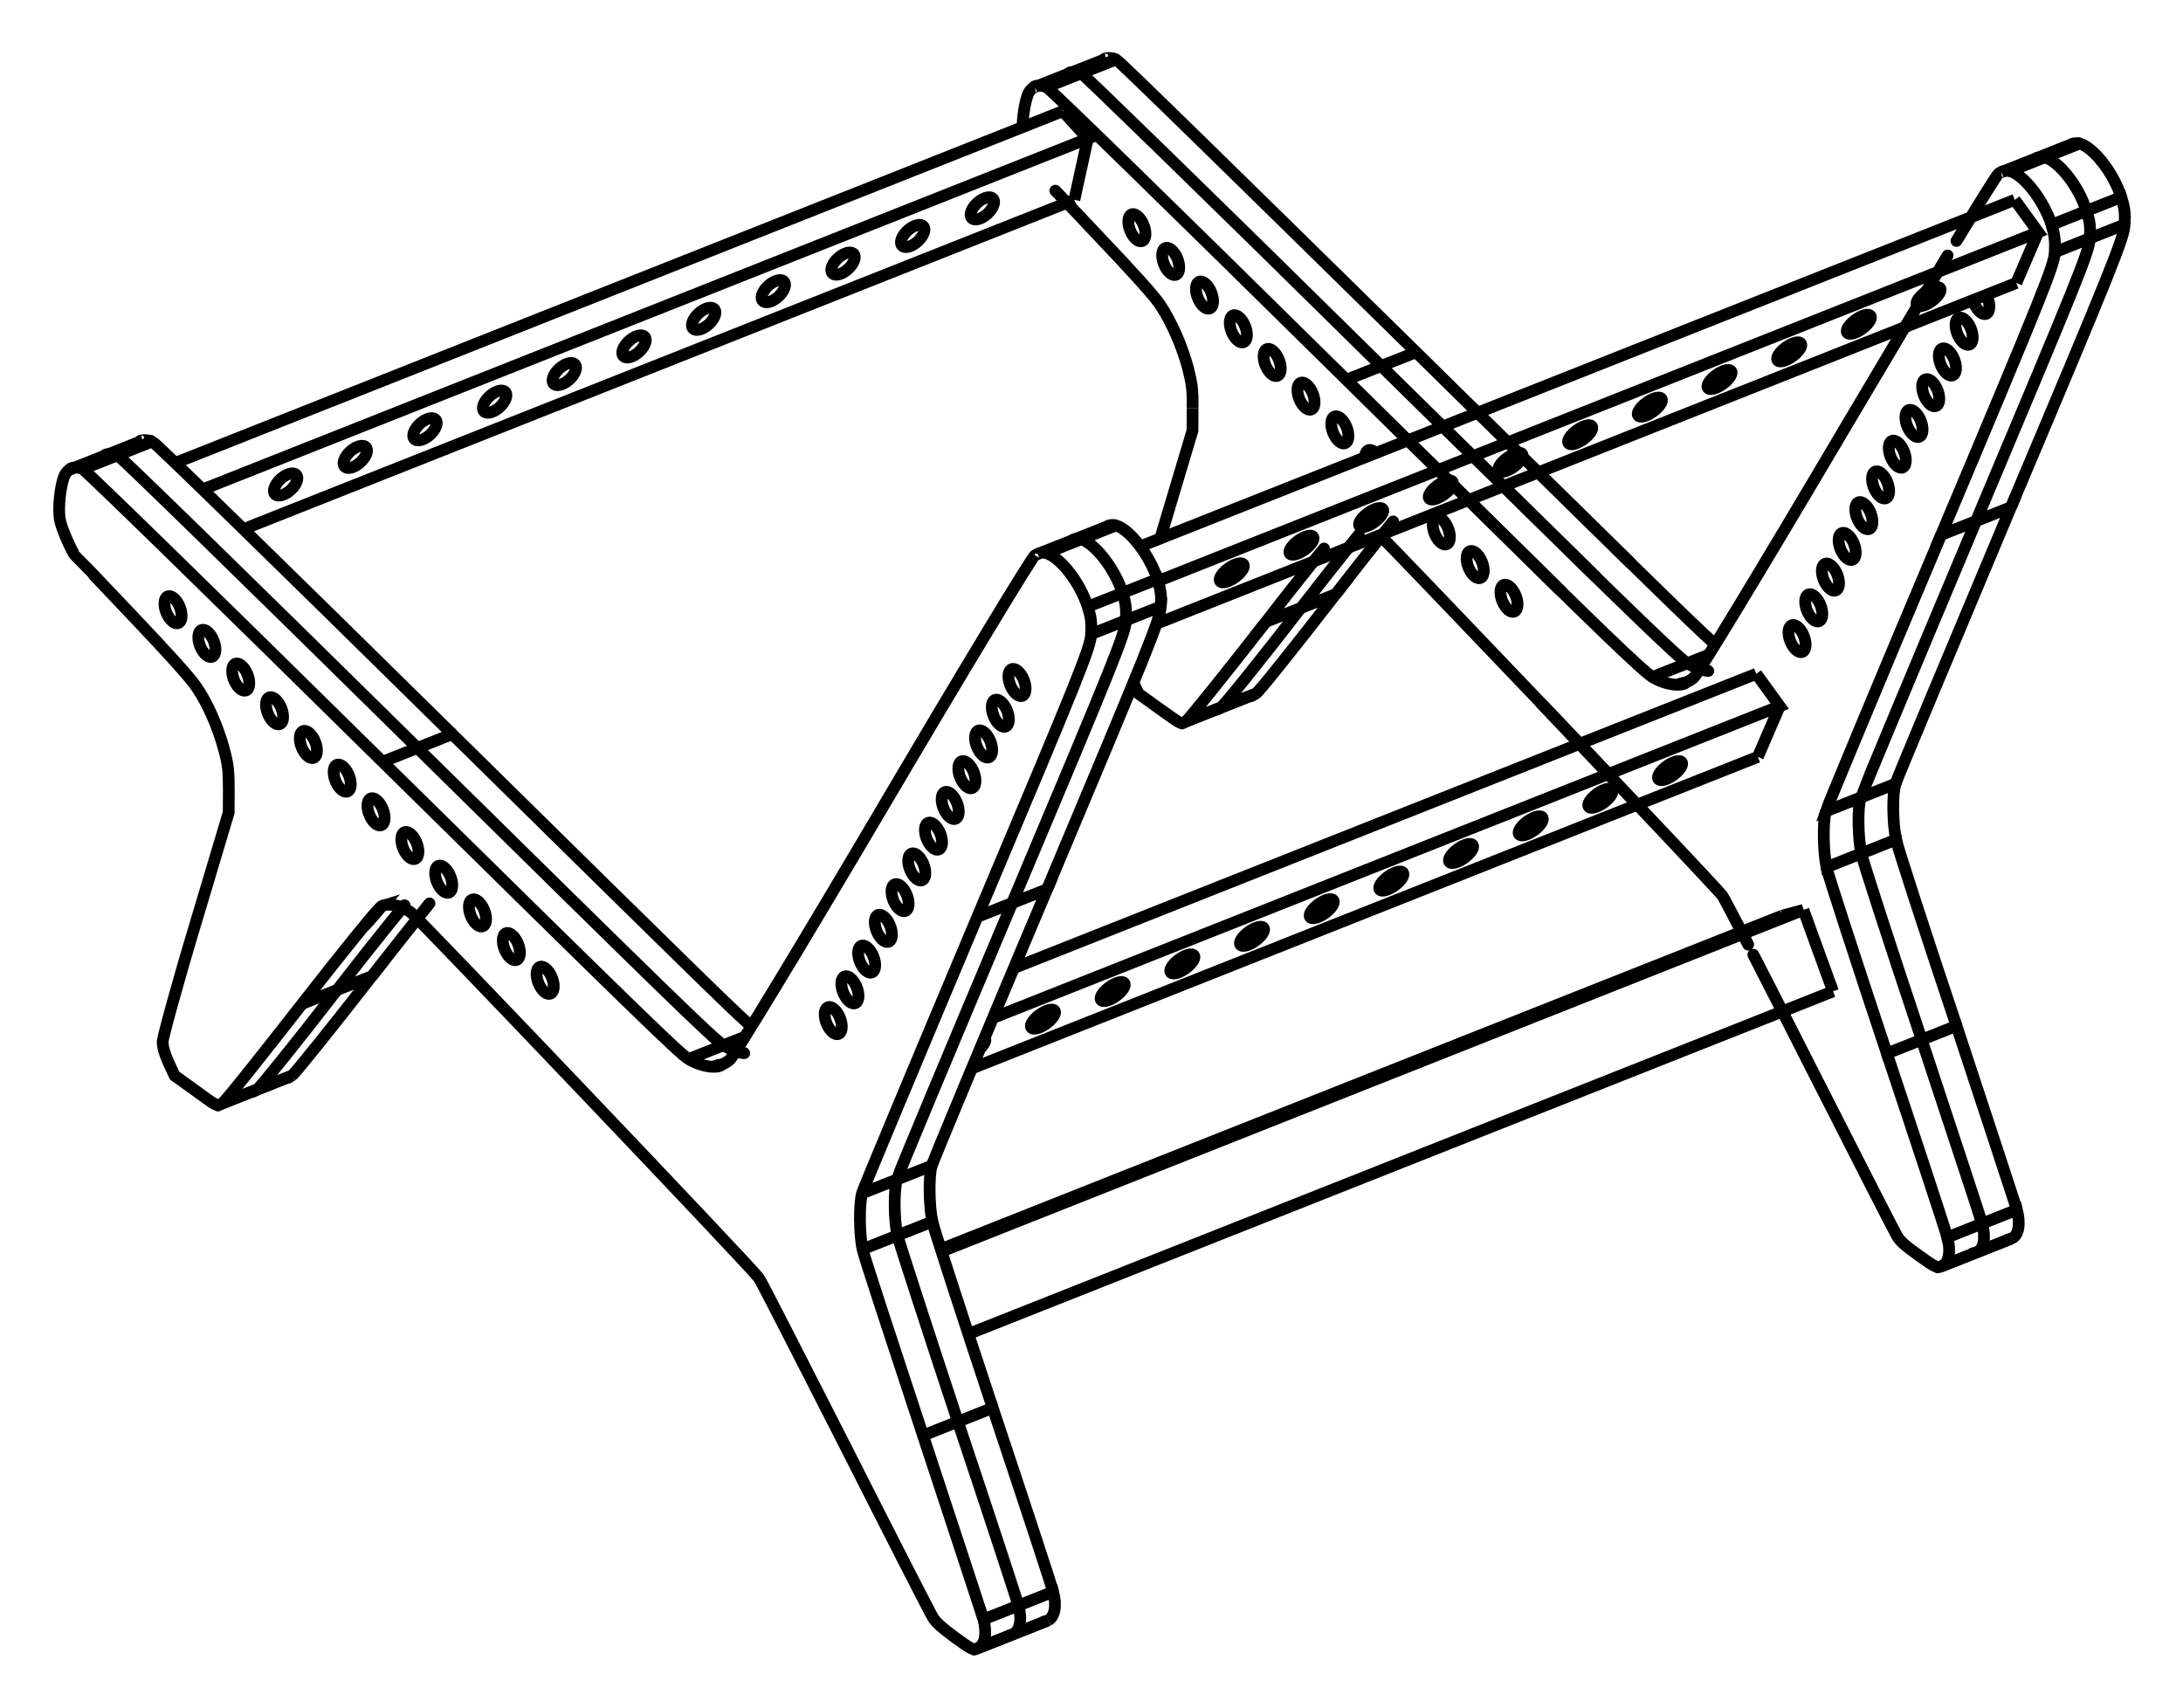 <svg version="1.1" xmlns="http://www.w3.org/2000/svg" viewBox="-18.875 -10.065 37.744 29.529" fill="none" stroke="black" stroke-width="0.6%" vector-effect="non-scaling-stroke">
    <path d="M 17.083 -7.584 C 17.03 -7.6 16.94 -7.58 16.938 -7.569 L 16.336 -7.33 L 15.734 -7.092 C 15.82 -7.12 15.73 -7.1 15.68 -7.063 C 15.62 -7.02 14.45 -5.07 15.204 -6.311" />
    <path d="M 16.481 -7.346 C 16.43 -7.36 16.34 -7.34 16.336 -7.33" />
    <path d="M 17.801 -6.657 C 17.67 -7.07 17.33 -7.51 17.083 -7.584 L 16.481 -7.346 L 15.878 -7.107 C 15.82 -7.12 15.73 -7.1 15.734 -7.092" />
    <path d="M 17.199 -6.418 C 17.07 -6.84 16.73 -7.27 16.481 -7.346" />
    <path d="M 17.859 -6.183 C 17.87 -6.39 17.86 -6.47 17.801 -6.657 L 17.199 -6.418 L 16.597 -6.179 C 16.46 -6.6 16.12 -7.04 15.878 -7.107" />
    <path d="M 15.893 -1.295 C 17.67 -5.5 17.85 -5.96 17.859 -6.183 L 17.257 -5.945 C 17.27 -6.15 17.26 -6.24 17.199 -6.418" />
    <path d="M 13.898 3.486 C 13.92 3.41 14.82 1.26 15.893 -1.295 L 15.291 -1.056 C 17.06 -5.26 17.25 -5.72 17.257 -5.945 L 16.655 -5.706 C 16.66 -5.91 16.65 -6 16.597 -6.179" />
    <path d="M 10.784 1.072 C 10.74 1.06 9.92 0.27 7.721 -1.897" />
    <path d="M 6.672 -2.929 C 10.74 1.06 9.92 0.27 5.609 -3.976 C 2.49 -7.04 0.48 -9.01 0.422 -9.037 C 0.31 -9.09 0.17 -9.04 0.229 -9.04 L -0.373 -8.802 L -0.976 -8.563 C -0.9 -8.61 -1.04 -8.56 -1.09 -8.459 C -1.17 -8.3 -1.21 -7.87 -1.186 -7.871" />
    <path d="M 13.908 4.452 C 13.85 4.18 13.84 3.67 13.898 3.486 L 13.295 3.724 C 13.32 3.65 14.22 1.49 15.291 -1.056 L 14.688 -0.818 C 16.46 -5.02 16.64 -5.48 16.655 -5.706" />
    <path d="M 14.953 7.672 C 14.4 6.02 13.93 4.57 13.908 4.452 L 13.306 4.691 C 13.25 4.42 13.24 3.91 13.295 3.724 L 12.693 3.963 C 12.72 3.88 13.61 1.73 14.688 -0.818" />
    <path d="M 15.998 10.851 C 15.97 10.76 15.5 9.33 14.953 7.672 L 14.351 7.911 C 13.8 6.26 13.33 4.81 13.306 4.691 L 12.704 4.929 C 12.65 4.66 12.64 4.15 12.693 3.963" />
    <path d="M 15.911 11.345 C 16.03 11.29 16.06 11.09 15.998 10.851 L 15.396 11.09 C 15.37 11 14.9 9.57 14.351 7.911 L 13.749 8.149 C 13.2 6.5 12.73 5.05 12.704 4.929" />
    <path d="M 15.891 11.354 C 15.8 11.37 15.82 11.39 15.911 11.345 L 15.309 11.584 C 15.43 11.53 15.46 11.33 15.396 11.09 L 14.794 11.329 C 14.77 11.23 14.3 9.8 13.749 8.149" />
    <path d="M 4.219 0.208 C 4.93 -0.71 5.55 -1.47 5.005 -0.786" />
    <path d="M 2.84 1.926 C 2.89 1.9 3.51 1.12 4.219 0.208 L 3.617 0.447 C 4.33 -0.47 4.95 -1.23 4.444 -0.599" />
    <path d="M 2.801 1.947 C 2.74 1.98 2.75 1.98 2.84 1.926 L 2.238 2.164 C 2.29 2.13 2.91 1.36 3.617 0.447 L 3.015 0.685 C 3.72 -0.23 4.35 -0.99 3.842 -0.36" />
    <path d="M 14.06 -4.41 C 15.62 -7.02 14.45 -5.07 13.061 -2.727 C 11.61 -0.27 10.49 1.58 10.41 1.651 C 10.24 1.8 9.96 1.8 10.283 1.728 C 10.24 1.8 9.96 1.8 9.696 1.641 C 9.53 1.54 8.71 0.75 6.516 -1.42" />
    <path d="M 10.516 1.498 C 10.84 1.56 10.56 1.56 10.298 1.402 C 10.14 1.3 9.32 0.51 7.119 -1.659" />
    <path d="M 6.07 -2.69 C 10.14 1.3 9.32 0.51 5.006 -3.737 C 1.89 -6.81 -0.13 -8.77 -0.18 -8.798 C -0.3 -8.85 -0.44 -8.8 -0.373 -8.802" />
    <path d="M 15.289 11.593 C 15.19 11.61 15.22 11.62 15.309 11.584 L 14.707 11.823 C 14.82 11.77 14.86 11.57 14.794 11.329" />
    <path d="M 1.745 -3.01 L 1.743 -2.621 L 1.186 -0.755" />
    <path d="M 2.198 2.186 C 2.14 2.21 2.15 2.22 2.238 2.164 L 1.635 2.403 C 1.68 2.37 2.3 1.6 3.015 0.685" />
    <path d="M 0.722 1.742 L 0.809 1.927 L 1.178 2.193 C 1.54 2.45 1.55 2.46 1.596 2.425 C 1.54 2.45 1.55 2.46 1.635 2.403" />
    <path d="M 2.976 -3.942 A 0.247 0.125 248.38 0 1 3.03 -4.028 A 0.247 0.125 248.38 1 1 3.212 -3.568 A 0.247 0.125 248.38 0 1 2.976 -3.942 Z" />
    <path d="M 4.146 -2.777 A 0.247 0.125 248.38 0 1 4.2 -2.863 A 0.247 0.125 248.38 1 1 4.382 -2.403 A 0.247 0.125 248.38 0 1 4.146 -2.777 Z" />
    <path d="M 3.561 -3.36 A 0.247 0.125 248.38 0 1 3.615 -3.446 A 0.247 0.125 248.38 1 1 3.797 -2.986 A 0.247 0.125 248.38 0 1 3.561 -3.36 Z" />
    <path d="M 0.637 -6.272 A 0.247 0.125 248.38 0 1 0.69 -6.358 A 0.247 0.125 248.38 1 1 0.873 -5.898 A 0.247 0.125 248.38 0 1 0.637 -6.272 Z" />
    <path d="M 1.222 -5.69 A 0.247 0.125 248.38 0 1 1.275 -5.776 A 0.247 0.125 248.38 1 1 1.457 -5.315 A 0.247 0.125 248.38 0 1 1.222 -5.69 Z" />
    <path d="M 1.806 -5.107 A 0.247 0.125 248.38 0 1 1.86 -5.193 A 0.247 0.125 248.38 1 1 2.042 -4.733 A 0.247 0.125 248.38 0 1 1.806 -5.107 Z" />
    <path d="M 2.391 -4.525 A 0.247 0.125 248.38 0 1 2.445 -4.611 A 0.247 0.125 248.38 1 1 2.627 -4.15 A 0.247 0.125 248.38 0 1 2.391 -4.525 Z" />
    <path d="M 5.901 -1.03 A 0.247 0.125 248.38 0 1 5.954 -1.116 A 0.247 0.125 248.38 1 1 6.137 -0.656 A 0.247 0.125 248.38 0 1 5.901 -1.03 Z" />
    <path d="M 4.731 -2.195 A 0.247 0.125 248.38 0 1 4.785 -2.281 A 0.247 0.125 248.38 0 1 4.909 -2.231" />
    <path d="M 4.728 -2.159 A 0.247 0.125 248.38 0 1 4.731 -2.195" />
    <path d="M 6.486 -0.448 A 0.247 0.125 248.38 0 1 6.539 -0.534 A 0.247 0.125 248.38 1 1 6.722 -0.073 A 0.247 0.125 248.38 0 1 6.486 -0.448 Z" />
    <path d="M 7.071 0.135 A 0.247 0.125 248.38 0 1 7.124 0.049 A 0.247 0.125 248.38 1 1 7.306 0.509 A 0.247 0.125 248.38 0 1 7.071 0.135 Z" />
    <path d="M 12.124 1.107 A 0.247 0.125 248.38 0 1 12.105 0.746 A 0.247 0.125 248.38 0 1 12.287 1.206 A 0.247 0.125 248.38 0 1 12.124 1.107 Z" />
    <path d="M 12.413 0.576 A 0.247 0.125 248.38 0 1 12.393 0.214 A 0.247 0.125 248.38 0 1 12.576 0.675 A 0.247 0.125 248.38 0 1 12.413 0.576 Z" />
    <path d="M 12.702 0.045 A 0.247 0.125 248.38 0 1 12.682 -0.317 A 0.247 0.125 248.38 0 1 12.865 0.143 A 0.247 0.125 248.38 0 1 12.702 0.045 Z" />
    <path d="M 12.991 -0.487 A 0.247 0.125 248.38 0 1 12.971 -0.848 A 0.247 0.125 248.38 0 1 13.154 -0.388 A 0.247 0.125 248.38 0 1 12.991 -0.487 Z" />
    <path d="M 13.28 -1.018 A 0.247 0.125 248.38 0 1 13.26 -1.38 A 0.247 0.125 248.38 0 1 13.442 -0.919 A 0.247 0.125 248.38 0 1 13.28 -1.018 Z" />
    <path d="M 13.569 -1.549 A 0.247 0.125 248.38 0 1 13.549 -1.911 A 0.247 0.125 248.38 0 1 13.731 -1.451 A 0.247 0.125 248.38 0 1 13.569 -1.549 Z" />
    <path d="M 13.858 -2.081 A 0.247 0.125 248.38 0 1 13.838 -2.442 A 0.247 0.125 248.38 0 1 14.02 -1.982 A 0.247 0.125 248.38 0 1 13.858 -2.081 Z" />
    <path d="M 14.146 -2.612 A 0.247 0.125 248.38 0 1 14.127 -2.974 A 0.247 0.125 248.38 0 1 14.309 -2.514 A 0.247 0.125 248.38 0 1 14.146 -2.612 Z" />
    <path d="M 14.435 -3.144 A 0.247 0.125 248.38 0 1 14.416 -3.505 A 0.247 0.125 248.38 0 1 14.598 -3.045 A 0.247 0.125 248.38 0 1 14.435 -3.144 Z" />
    <path d="M 14.724 -3.675 A 0.247 0.125 248.38 0 1 14.704 -4.037 A 0.247 0.125 248.38 0 1 14.887 -3.576 A 0.247 0.125 248.38 0 1 14.724 -3.675 Z" />
    <path d="M 15.013 -4.206 A 0.247 0.125 248.38 0 1 14.993 -4.568 A 0.247 0.125 248.38 0 1 15.176 -4.108 A 0.247 0.125 248.38 0 1 15.013 -4.206 Z" />
    <path d="M 15.302 -4.738 A 0.247 0.125 248.38 0 1 15.24 -4.877" />
    <path d="M 15.465 -4.967 A 0.247 0.125 248.38 0 1 15.465 -4.639 A 0.247 0.125 248.38 0 1 15.302 -4.738" />
    <path d="M 5.467 -2.452 C 9.53 1.54 8.71 0.75 4.404 -3.499 C 1.29 -6.57 -0.73 -8.54 -0.782 -8.559 C -0.9 -8.61 -1.04 -8.56 -0.976 -8.563" />
    <path d="M -0.428 -6.559 C -0.91 -7.06 -0.46 -6.6 0.068 -6.035 C 0.73 -5.34 1.09 -4.94 1.187 -4.789 C 1.38 -4.5 1.56 -4.09 1.665 -3.703 C 1.73 -3.44 1.75 -3.34 1.745 -3.01" />
    <path d="M 4.98 -0.811 C 5.02 -0.8 10.77 5.24 8.435 2.796" />
    <path d="M 9.432 3.848 C 5.02 -0.8 10.77 5.24 10.908 5.425 C 10.94 5.47 11.62 6.78 11.235 6.046" />
    <path d="M 11.941 7.422 C 10.94 5.47 11.62 6.78 12.408 8.339 C 13.2 9.9 13.88 11.23 13.919 11.295 C 13.97 11.39 14.06 11.47 14.302 11.642 C 14.59 11.85 14.62 11.86 14.687 11.831 C 14.59 11.85 14.62 11.86 14.707 11.823" />
    <path d="M -0.499 -8.143 L -0.068 -7.668 L -15.371 -1.603" />
    <path d="M -0.068 -7.668 L -0.299 -6.61" />
    <path d="M 11.939 5.767 L 12.306 5.667 L -2.597 11.573" />
    <path d="M 12.306 5.667 L 12.818 7.075" />
    <path d="M 11.491 1.585 L 11.896 2.144 L -1.707 7.535" />
    <path d="M 11.896 2.144 L 11.518 3.021" />
    <path d="M 15.96 -6.61 L 16.365 -6.051 L 1.147 -0.019" />
    <path d="M 16.365 -6.051 L 15.987 -5.173" />
    <path d="M -0.499 -8.143 L -15.845 -2.061" />
    <path d="M -14.666 -0.916 L -0.299 -6.61" />
    <path d="M -13.898 -1.863 A 0.247 0.128 137.73 0 1 -13.753 -1.854 A 0.247 0.128 137.73 1 1 -14.119 -1.522 A 0.247 0.128 137.73 0 1 -13.898 -1.863 Z" />
    <path d="M -12.694 -2.34 A 0.247 0.128 137.73 0 1 -12.549 -2.332 A 0.247 0.128 137.73 1 1 -12.915 -1.999 A 0.247 0.128 137.73 0 1 -12.694 -2.34 Z" />
    <path d="M -11.489 -2.818 A 0.247 0.128 137.73 0 1 -11.344 -2.809 A 0.247 0.128 137.73 1 1 -11.71 -2.476 A 0.247 0.128 137.73 0 1 -11.489 -2.818 Z" />
    <path d="M -10.284 -3.295 A 0.247 0.128 137.73 0 1 -10.139 -3.287 A 0.247 0.128 137.73 1 1 -10.506 -2.954 A 0.247 0.128 137.73 0 1 -10.284 -3.295 Z" />
    <path d="M -9.08 -3.772 A 0.247 0.128 137.73 0 1 -8.935 -3.764 A 0.247 0.128 137.73 1 1 -9.301 -3.431 A 0.247 0.128 137.73 0 1 -9.08 -3.772 Z" />
    <path d="M -7.875 -4.25 A 0.247 0.128 137.73 0 1 -7.73 -4.242 A 0.247 0.128 137.73 1 1 -8.096 -3.909 A 0.247 0.128 137.73 0 1 -7.875 -4.25 Z" />
    <path d="M -6.67 -4.727 A 0.247 0.128 137.73 0 1 -6.525 -4.719 A 0.247 0.128 137.73 1 1 -6.892 -4.386 A 0.247 0.128 137.73 0 1 -6.67 -4.727 Z" />
    <path d="M -5.466 -5.205 A 0.247 0.128 137.73 0 1 -5.321 -5.197 A 0.247 0.128 137.73 1 1 -5.687 -4.864 A 0.247 0.128 137.73 0 1 -5.466 -5.205 Z" />
    <path d="M -4.261 -5.682 A 0.247 0.128 137.73 0 1 -4.116 -5.674 A 0.247 0.128 137.73 1 1 -4.482 -5.341 A 0.247 0.128 137.73 0 1 -4.261 -5.682 Z" />
    <path d="M -3.056 -6.16 A 0.247 0.128 137.73 0 1 -2.911 -6.152 A 0.247 0.128 137.73 1 1 -3.278 -5.819 A 0.247 0.128 137.73 0 1 -3.056 -6.16 Z" />
    <path d="M -1.852 -6.637 A 0.247 0.128 137.73 0 1 -1.707 -6.629 A 0.247 0.128 137.73 1 1 -2.073 -6.296 A 0.247 0.128 137.73 0 1 -1.852 -6.637 Z" />
    <path d="M 11.939 5.767 L -2.609 11.533" />
    <path d="M -2.133 13 L 12.818 7.075" />
    <path d="M 11.491 1.585 L -1.345 6.672" />
    <path d="M -2.072 8.408 L 11.518 3.021" />
    <path d="M -1.852 7.881 A 0.247 0.096 144.103 0 1 -1.846 7.888 A 0.247 0.096 144.103 0 1 -1.927 8.06" />
    <path d="M -0.779 7.411 A 0.247 0.096 144.103 0 1 -0.641 7.411 A 0.247 0.096 144.103 0 1 -1.042 7.701 A 0.247 0.096 144.103 0 1 -0.779 7.411 Z" />
    <path d="M 0.426 6.934 A 0.247 0.096 144.103 0 1 0.564 6.934 A 0.247 0.096 144.103 0 1 0.163 7.224 A 0.247 0.096 144.103 0 1 0.426 6.934 Z" />
    <path d="M 1.63 6.456 A 0.247 0.096 144.103 0 1 1.768 6.456 A 0.247 0.096 144.103 0 1 1.367 6.746 A 0.247 0.096 144.103 0 1 1.63 6.456 Z" />
    <path d="M 2.835 5.979 A 0.247 0.096 144.103 0 1 2.973 5.979 A 0.247 0.096 144.103 0 1 2.572 6.269 A 0.247 0.096 144.103 0 1 2.835 5.979 Z" />
    <path d="M 4.04 5.502 A 0.247 0.096 144.103 0 1 4.178 5.501 A 0.247 0.096 144.103 0 1 3.777 5.791 A 0.247 0.096 144.103 0 1 4.04 5.502 Z" />
    <path d="M 5.244 5.024 A 0.247 0.096 144.103 0 1 5.382 5.024 A 0.247 0.096 144.103 0 1 4.981 5.314 A 0.247 0.096 144.103 0 1 5.244 5.024 Z" />
    <path d="M 6.449 4.547 A 0.247 0.096 144.103 0 1 6.587 4.546 A 0.247 0.096 144.103 0 1 6.186 4.837 A 0.247 0.096 144.103 0 1 6.449 4.547 Z" />
    <path d="M 7.653 4.069 A 0.247 0.096 144.103 0 1 7.792 4.069 A 0.247 0.096 144.103 0 1 7.391 4.359 A 0.247 0.096 144.103 0 1 7.653 4.069 Z" />
    <path d="M 8.858 3.592 A 0.247 0.096 144.103 0 1 8.996 3.591 A 0.247 0.096 144.103 0 1 8.595 3.882 A 0.247 0.096 144.103 0 1 8.858 3.592 Z" />
    <path d="M 10.063 3.114 A 0.247 0.096 144.103 0 1 10.201 3.114 A 0.247 0.096 144.103 0 1 9.8 3.404 A 0.247 0.096 144.103 0 1 10.063 3.114 Z" />
    <path d="M 15.96 -6.61 L 0.841 -0.618" />
    <path d="M 1.123 0.718 L 15.987 -5.173" />
    <path d="M 2.485 -0.306 A 0.247 0.096 144.103 0 1 2.623 -0.306 A 0.247 0.096 144.103 0 1 2.222 -0.016 A 0.247 0.096 144.103 0 1 2.485 -0.306 Z" />
    <path d="M 3.69 -0.783 A 0.247 0.096 144.103 0 1 3.828 -0.784 A 0.247 0.096 144.103 0 1 3.427 -0.494 A 0.247 0.096 144.103 0 1 3.69 -0.783 Z" />
    <path d="M 4.894 -1.261 A 0.247 0.096 144.103 0 1 5.033 -1.261 A 0.247 0.096 144.103 0 1 4.632 -0.971 A 0.247 0.096 144.103 0 1 4.894 -1.261 Z" />
    <path d="M 6.099 -1.738 A 0.247 0.096 144.103 0 1 6.237 -1.739 A 0.247 0.096 144.103 0 1 5.836 -1.448 A 0.247 0.096 144.103 0 1 6.099 -1.738 Z" />
    <path d="M 7.304 -2.216 A 0.247 0.096 144.103 0 1 7.442 -2.216 A 0.247 0.096 144.103 0 1 7.041 -1.926 A 0.247 0.096 144.103 0 1 7.304 -2.216 Z" />
    <path d="M 8.508 -2.693 A 0.247 0.096 144.103 0 1 8.647 -2.694 A 0.247 0.096 144.103 0 1 8.246 -2.403 A 0.247 0.096 144.103 0 1 8.508 -2.693 Z" />
    <path d="M 9.713 -3.171 A 0.247 0.096 144.103 0 1 9.851 -3.171 A 0.247 0.096 144.103 0 1 9.45 -2.881 A 0.247 0.096 144.103 0 1 9.713 -3.171 Z" />
    <path d="M 10.918 -3.648 A 0.247 0.096 144.103 0 1 11.056 -3.648 A 0.247 0.096 144.103 0 1 10.655 -3.358 A 0.247 0.096 144.103 0 1 10.918 -3.648 Z" />
    <path d="M 12.122 -4.126 A 0.247 0.096 144.103 0 1 12.261 -4.126 A 0.247 0.096 144.103 0 1 11.86 -3.836 A 0.247 0.096 144.103 0 1 12.122 -4.126 Z" />
    <path d="M 13.327 -4.603 A 0.247 0.096 144.103 0 1 13.465 -4.603 A 0.247 0.096 144.103 0 1 13.064 -4.313 A 0.247 0.096 144.103 0 1 13.327 -4.603 Z" />
    <path d="M 14.532 -5.08 A 0.247 0.096 144.103 0 1 14.67 -5.081 A 0.247 0.096 144.103 0 1 14.269 -4.791 A 0.247 0.096 144.103 0 1 14.532 -5.08 Z" />
    <path d="M 0.419 -0.98 C 0.36 -1 0.27 -0.98 0.274 -0.965 L -0.328 -0.726 L -0.931 -0.487 C -0.84 -0.52 -0.93 -0.5 -0.985 -0.458 C -1.04 -0.42 -2.22 1.53 -3.603 3.877 C -5.05 6.33 -6.18 8.19 -6.255 8.256 C -6.43 8.41 -6.71 8.4 -6.381 8.332 C -6.43 8.41 -6.71 8.4 -6.969 8.246 C -7.13 8.15 -7.95 7.35 -12.26 3.106 C -15.37 0.04 -17.39 -1.93 -17.447 -1.955 C -17.56 -2.01 -17.7 -1.96 -17.64 -1.958 C -17.56 -2.01 -17.7 -1.96 -17.754 -1.855 C -17.83 -1.7 -17.88 -1.26 -17.836 -1.066 C -17.81 -0.92 -17.62 -0.5 -17.577 -0.463 C -17.57 -0.46 -17.13 0.01 -16.596 0.569 C -15.94 1.26 -15.58 1.66 -15.477 1.816 C -15.28 2.1 -15.1 2.52 -14.999 2.902 C -14.93 3.16 -14.92 3.26 -14.919 3.595 L -14.921 3.984 L -15.492 5.895 C -15.81 6.95 -16.06 7.87 -16.063 7.947 C -16.06 8.05 -16.03 8.15 -15.959 8.31 L -15.856 8.532 L -15.486 8.798 C -15.13 9.06 -15.12 9.06 -15.068 9.029 C -15.13 9.06 -15.12 9.06 -15.029 9.008 C -14.98 8.98 -14.36 8.2 -13.65 7.29 C -12.94 6.38 -12.32 5.61 -12.262 5.593 C -12.94 6.38 -12.32 5.61 -12.262 5.593 C -12.13 5.55 -11.93 5.59 -11.769 5.712 C -11.65 5.8 -5.89 11.84 -5.756 12.029 C -5.72 12.07 -5.05 13.39 -4.257 14.944 C -3.47 16.5 -2.79 17.83 -2.746 17.899 C -2.69 17.99 -2.6 18.07 -2.362 18.247 C -2.07 18.46 -2.04 18.47 -1.978 18.436 C -2.07 18.46 -2.04 18.47 -1.958 18.427 C -1.84 18.37 -1.81 18.17 -1.871 17.934 C -1.9 17.84 -2.37 16.41 -2.916 14.754 C -3.46 13.1 -3.94 11.65 -3.961 11.534 C -4.02 11.27 -4.02 10.76 -3.971 10.568 C -3.95 10.49 -3.05 8.34 -1.976 5.787 C -0.2 1.58 -0.02 1.13 -0.01 0.899 C 0 0.69 -0.01 0.61 -0.068 0.425 C -0.2 0.01 -0.54 -0.43 -0.786 -0.502 C -0.84 -0.52 -0.93 -0.5 -0.931 -0.487" />
    <path d="M -5.881 7.676 C -5.93 7.67 -6.75 6.87 -11.056 2.628 L -11.658 2.867 C -14.77 -0.2 -16.79 -2.17 -16.844 -2.193 L -17.447 -1.955" />
    <path d="M -11.056 2.628 C -14.17 -0.44 -16.19 -2.41 -16.242 -2.432 L -16.844 -2.193 C -16.96 -2.24 -17.1 -2.2 -17.038 -2.197 L -17.64 -1.958" />
    <path d="M -16.242 -2.432 C -16.36 -2.48 -16.5 -2.44 -16.435 -2.436 L -17.038 -2.197" />
    <path d="M -13.864 8.552 C -13.92 8.58 -13.91 8.58 -13.824 8.53 L -14.427 8.769 C -14.38 8.74 -13.76 7.97 -13.047 7.051 L -13.65 7.29" />
    <path d="M -13.824 8.53 C -13.78 8.5 -13.16 7.73 -12.445 6.813 L -13.047 7.051 C -12.34 6.14 -11.71 5.37 -11.911 5.631" />
    <path d="M -12.445 6.813 C -11.73 5.9 -11.11 5.13 -11.659 5.819" />
    <path d="M -0.773 17.959 C -0.87 17.98 -0.84 17.99 -0.753 17.95 L -1.355 18.189 C -1.24 18.13 -1.2 17.93 -1.268 17.695 L -1.871 17.934" />
    <path d="M -0.753 17.95 C -0.64 17.89 -0.6 17.7 -0.666 17.456 L -1.268 17.695 C -1.29 17.6 -1.76 16.17 -2.313 14.515 L -2.916 14.754" />
    <path d="M -0.666 17.456 C -0.69 17.36 -1.16 15.93 -1.711 14.277 L -2.313 14.515 C -2.86 12.86 -3.33 11.41 -3.358 11.295 L -3.961 11.534" />
    <path d="M -1.711 14.277 C -2.26 12.62 -2.73 11.17 -2.756 11.057 L -3.358 11.295 C -3.42 11.03 -3.42 10.52 -3.369 10.329 L -3.971 10.568" />
    <path d="M -2.756 11.057 C -2.81 10.79 -2.82 10.28 -2.767 10.09 L -3.369 10.329 C -3.35 10.25 -2.45 8.1 -1.374 5.548 L -1.976 5.787" />
    <path d="M -2.767 10.09 C -2.74 10.01 -1.85 7.86 -0.771 5.31 L -1.374 5.548 C 0.4 1.34 0.58 0.89 0.593 0.66 L -0.01 0.899" />
    <path d="M -0.771 5.31 C 1 1.1 1.18 0.65 1.195 0.421 L 0.593 0.66 C 0.6 0.45 0.59 0.37 0.535 0.186 L -0.068 0.425" />
    <path d="M 1.195 0.421 C 1.21 0.22 1.19 0.13 1.137 -0.052 L 0.535 0.186 C 0.4 -0.23 0.06 -0.67 -0.184 -0.741 L -0.786 -0.502" />
    <path d="M 1.137 -0.052 C 1 -0.47 0.66 -0.91 0.419 -0.98 L -0.184 -0.741 C -0.24 -0.76 -0.33 -0.74 -0.328 -0.726" />
    <path d="M -6.148 8.103 C -5.83 8.17 -6.11 8.17 -6.366 8.007 L -6.969 8.246" />
    <path d="M -6.366 8.007 C -6.53 7.91 -7.35 7.11 -11.658 2.867 L -12.26 3.106" />
    <path d="M -1.375 18.197 C -1.47 18.22 -1.44 18.23 -1.355 18.189 L -1.958 18.427" />
    <path d="M -14.466 8.79 C -14.52 8.82 -14.51 8.82 -14.427 8.769 L -15.029 9.008" />
    <path d="M -12.518 3.827 A 0.247 0.125 248.38 0 1 -12.465 3.741 A 0.247 0.125 248.38 1 1 -12.282 4.202 A 0.247 0.125 248.38 0 1 -12.518 3.827 Z" />
    <path d="M -11.933 4.41 A 0.247 0.125 248.38 0 1 -11.88 4.324 A 0.247 0.125 248.38 1 1 -11.697 4.784 A 0.247 0.125 248.38 0 1 -11.933 4.41 Z" />
    <path d="M -11.348 4.992 A 0.247 0.125 248.38 0 1 -11.295 4.906 A 0.247 0.125 248.38 1 1 -11.112 5.366 A 0.247 0.125 248.38 0 1 -11.348 4.992 Z" />
    <path d="M -10.764 5.575 A 0.247 0.125 248.38 0 1 -10.71 5.489 A 0.247 0.125 248.38 1 1 -10.528 5.949 A 0.247 0.125 248.38 0 1 -10.764 5.575 Z" />
    <path d="M -10.179 6.157 A 0.247 0.125 248.38 0 1 -10.125 6.071 A 0.247 0.125 248.38 1 1 -9.943 6.531 A 0.247 0.125 248.38 0 1 -10.179 6.157 Z" />
    <path d="M -9.594 6.739 A 0.247 0.125 248.38 0 1 -9.54 6.653 A 0.247 0.125 248.38 1 1 -9.358 7.114 A 0.247 0.125 248.38 0 1 -9.594 6.739 Z" />
    <path d="M -16.028 0.333 A 0.247 0.125 248.38 0 1 -15.974 0.247 A 0.247 0.125 248.38 1 1 -15.792 0.707 A 0.247 0.125 248.38 0 1 -16.028 0.333 Z" />
    <path d="M -15.443 0.915 A 0.247 0.125 248.38 0 1 -15.389 0.829 A 0.247 0.125 248.38 1 1 -15.207 1.289 A 0.247 0.125 248.38 0 1 -15.443 0.915 Z" />
    <path d="M -14.858 1.498 A 0.247 0.125 248.38 0 1 -14.804 1.412 A 0.247 0.125 248.38 1 1 -14.622 1.872 A 0.247 0.125 248.38 0 1 -14.858 1.498 Z" />
    <path d="M -14.273 2.08 A 0.247 0.125 248.38 0 1 -14.219 1.994 A 0.247 0.125 248.38 1 1 -14.037 2.454 A 0.247 0.125 248.38 0 1 -14.273 2.08 Z" />
    <path d="M -13.688 2.662 A 0.247 0.125 248.38 0 1 -13.634 2.576 A 0.247 0.125 248.38 1 1 -13.452 3.037 A 0.247 0.125 248.38 0 1 -13.688 2.662 Z" />
    <path d="M -13.103 3.245 A 0.247 0.125 248.38 0 1 -13.05 3.159 A 0.247 0.125 248.38 1 1 -12.867 3.619 A 0.247 0.125 248.38 0 1 -13.103 3.245 Z" />
    <path d="M -4.54 7.712 A 0.247 0.125 248.38 0 1 -4.56 7.351 A 0.247 0.125 248.38 0 1 -4.377 7.811 A 0.247 0.125 248.38 0 1 -4.54 7.712 Z" />
    <path d="M -4.251 7.181 A 0.247 0.125 248.38 0 1 -4.271 6.819 A 0.247 0.125 248.38 0 1 -4.088 7.279 A 0.247 0.125 248.38 0 1 -4.251 7.181 Z" />
    <path d="M -3.962 6.649 A 0.247 0.125 248.38 0 1 -3.982 6.288 A 0.247 0.125 248.38 0 1 -3.8 6.748 A 0.247 0.125 248.38 0 1 -3.962 6.649 Z" />
    <path d="M -3.673 6.118 A 0.247 0.125 248.38 0 1 -3.693 5.756 A 0.247 0.125 248.38 0 1 -3.511 6.217 A 0.247 0.125 248.38 0 1 -3.673 6.118 Z" />
    <path d="M -3.384 5.587 A 0.247 0.125 248.38 0 1 -3.404 5.225 A 0.247 0.125 248.38 0 1 -3.222 5.685 A 0.247 0.125 248.38 0 1 -3.384 5.587 Z" />
    <path d="M -3.096 5.055 A 0.247 0.125 248.38 0 1 -3.115 4.694 A 0.247 0.125 248.38 0 1 -2.933 5.154 A 0.247 0.125 248.38 0 1 -3.096 5.055 Z" />
    <path d="M -2.807 4.524 A 0.247 0.125 248.38 0 1 -2.826 4.162 A 0.247 0.125 248.38 0 1 -2.644 4.622 A 0.247 0.125 248.38 0 1 -2.807 4.524 Z" />
    <path d="M -2.518 3.992 A 0.247 0.125 248.38 0 1 -2.538 3.631 A 0.247 0.125 248.38 0 1 -2.355 4.091 A 0.247 0.125 248.38 0 1 -2.518 3.992 Z" />
    <path d="M -2.229 3.461 A 0.247 0.125 248.38 0 1 -2.249 3.099 A 0.247 0.125 248.38 0 1 -2.066 3.56 A 0.247 0.125 248.38 0 1 -2.229 3.461 Z" />
    <path d="M -1.94 2.93 A 0.247 0.125 248.38 0 1 -1.96 2.568 A 0.247 0.125 248.38 0 1 -1.777 3.028 A 0.247 0.125 248.38 0 1 -1.94 2.93 Z" />
    <path d="M -1.651 2.398 A 0.247 0.125 248.38 0 1 -1.671 2.037 A 0.247 0.125 248.38 0 1 -1.489 2.497 A 0.247 0.125 248.38 0 1 -1.651 2.398 Z" />
    <path d="M -1.362 1.867 A 0.247 0.125 248.38 0 1 -1.382 1.505 A 0.247 0.125 248.38 0 1 -1.2 1.966 A 0.247 0.125 248.38 0 1 -1.362 1.867 Z" />
    <path d="M 10.67 1.255 L 10.298 1.402 L 9.696 1.641" />
    <path d="M 5.609 -3.976 L 5.006 -3.737 L 4.404 -3.499" />
    <path d="M 0.422 -9.037 L -0.18 -8.798 L -0.782 -8.559" />
    <path d="M -5.994 7.859 L -6.366 8.007" />
    <path d="M 15.891 11.354 L 15.289 11.593 L 14.687 11.831" />
    <path d="M 2.801 1.947 L 2.198 2.186 L 1.596 2.425" />
    <path d="M -0.773 17.959 L -1.375 18.197 L -1.978 18.436" />
    <path d="M -13.864 8.552 L -14.466 8.79 L -15.068 9.029" />
</svg>